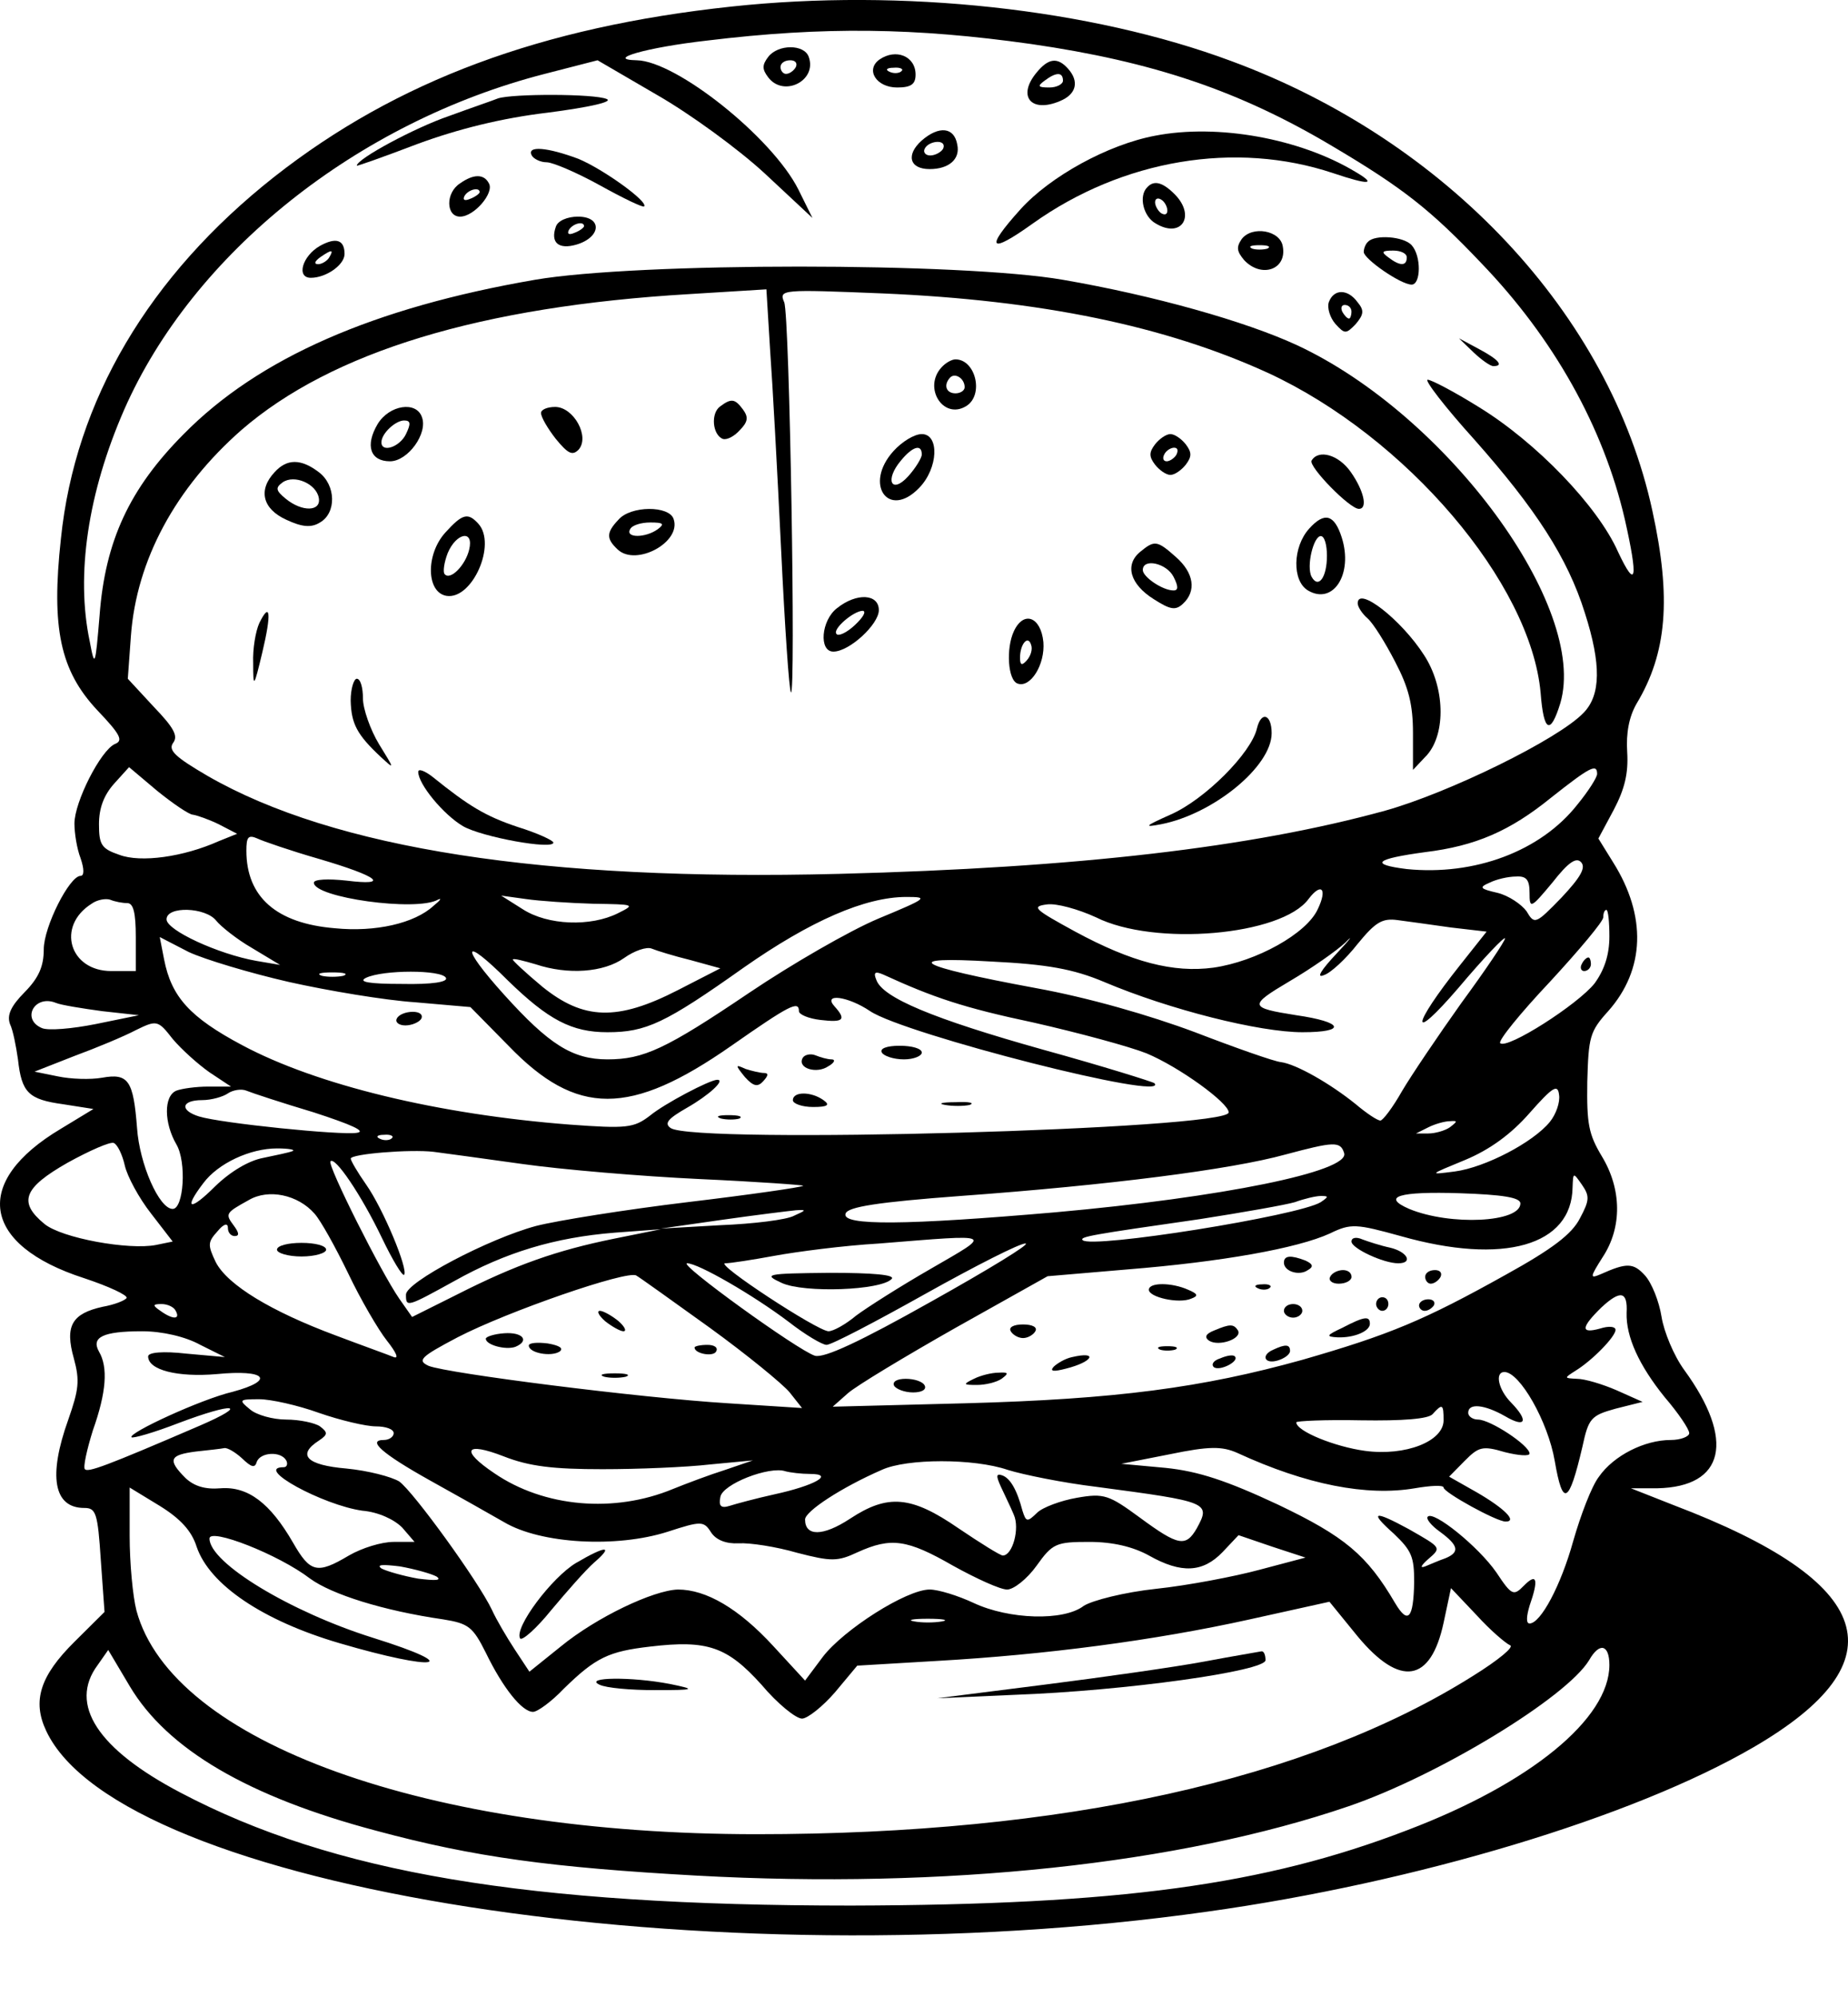 <svg width="25" height="27" viewBox="0 0 25 27" fill="none" xmlns="http://www.w3.org/2000/svg">
<path d="M9.894 0.089C7.319 0.365 5.368 1.091 3.715 2.387C2.012 3.728 1.015 5.419 0.824 7.284C0.691 8.497 0.816 9.067 1.314 9.6C1.63 9.931 1.671 10.014 1.555 10.059C1.364 10.142 1.007 10.841 1.007 11.135C1.007 11.263 1.04 11.475 1.09 11.603C1.14 11.75 1.14 11.842 1.09 11.842C0.94 11.842 0.592 12.531 0.592 12.835C0.592 13.064 0.525 13.22 0.334 13.414C0.143 13.607 0.093 13.726 0.135 13.845C0.176 13.928 0.218 14.149 0.243 14.323C0.293 14.774 0.384 14.865 0.857 14.93L1.264 14.994L0.824 15.261C-0.38 15.977 -0.256 16.832 1.14 17.282C1.472 17.392 1.729 17.512 1.713 17.549C1.688 17.585 1.547 17.64 1.389 17.668C0.974 17.76 0.874 17.925 0.999 18.366C1.082 18.67 1.065 18.789 0.924 19.193C0.65 19.956 0.724 20.388 1.14 20.388C1.298 20.388 1.322 20.452 1.364 21.096L1.414 21.794L1.007 22.198C0.542 22.658 0.434 22.998 0.625 23.402C1.63 25.543 9.629 26.793 16.332 25.846C19.164 25.451 22.096 24.569 23.724 23.622C25.726 22.456 25.377 21.39 22.644 20.351L22.063 20.122H22.42C23.334 20.103 23.475 19.469 22.785 18.523C22.644 18.33 22.511 18.008 22.478 17.806C22.445 17.595 22.345 17.346 22.254 17.245C22.096 17.071 22.005 17.071 21.656 17.227C21.506 17.291 21.506 17.273 21.681 16.997C21.947 16.593 21.938 16.078 21.672 15.637C21.49 15.334 21.465 15.196 21.473 14.626C21.49 14.02 21.506 13.947 21.756 13.671C22.254 13.11 22.279 12.384 21.822 11.658L21.623 11.337L21.83 10.951C21.98 10.666 22.03 10.455 22.013 10.17C21.996 9.912 22.038 9.692 22.138 9.517C22.553 8.828 22.611 8.084 22.354 6.908C21.78 4.252 19.571 1.9 16.655 0.825C14.753 0.117 12.204 -0.159 9.894 0.089ZM13.948 0.595C15.601 0.834 16.772 1.229 18.034 1.982C18.981 2.543 19.355 2.837 20.044 3.563C21.016 4.574 21.689 5.768 21.98 7.018C22.163 7.827 22.138 7.992 21.888 7.459C21.614 6.843 20.784 5.98 20.003 5.502C19.679 5.3 19.363 5.134 19.314 5.134C19.264 5.134 19.546 5.502 19.945 5.943C20.775 6.88 21.207 7.542 21.44 8.286C21.664 8.984 21.656 9.398 21.423 9.637C21.083 9.995 19.596 10.721 18.74 10.96C16.938 11.456 14.587 11.732 11.348 11.815C7.361 11.916 4.52 11.475 2.809 10.491C2.369 10.234 2.269 10.142 2.344 10.041C2.411 9.949 2.352 9.839 2.078 9.554L1.729 9.177L1.771 8.598C1.846 7.569 2.377 6.595 3.266 5.814C4.487 4.757 6.505 4.142 9.33 3.976L10.368 3.912L10.418 4.73C10.451 5.18 10.517 6.393 10.567 7.431C10.617 8.47 10.675 9.334 10.7 9.361C10.767 9.444 10.683 4.261 10.609 4.087C10.534 3.912 10.575 3.912 11.938 3.967C14.089 4.059 15.767 4.408 17.154 5.042C19.023 5.906 20.709 7.882 20.842 9.37C20.883 9.903 20.975 9.94 21.108 9.508C21.49 8.213 19.579 5.612 17.544 4.666C16.847 4.344 15.609 3.995 14.38 3.783C13.009 3.545 8.624 3.545 7.236 3.783C5.052 4.16 3.499 4.84 2.485 5.869C1.754 6.604 1.422 7.312 1.347 8.323C1.289 9.021 1.281 9.03 1.214 8.672C1.023 7.771 1.19 6.66 1.68 5.539C2.61 3.425 4.828 1.652 7.369 0.999L8.084 0.815L8.889 1.284C9.338 1.541 9.994 2.019 10.351 2.35L10.991 2.947L10.8 2.561C10.443 1.854 9.147 0.825 8.615 0.815C8.175 0.806 8.748 0.641 9.562 0.549C11.149 0.356 12.378 0.374 13.948 0.595ZM2.61 11.015C2.668 11.024 2.826 11.079 2.959 11.144L3.208 11.273L2.959 11.373C2.485 11.585 1.904 11.668 1.613 11.557C1.372 11.475 1.339 11.419 1.339 11.144C1.339 10.923 1.406 10.749 1.547 10.592L1.746 10.372L2.128 10.694C2.344 10.868 2.56 11.015 2.61 11.015ZM21.606 10.464C21.606 10.51 21.49 10.694 21.34 10.877C20.842 11.511 19.945 11.842 19.031 11.75C18.516 11.686 18.608 11.612 19.28 11.521C19.961 11.438 20.427 11.236 20.983 10.785C21.506 10.372 21.606 10.317 21.606 10.464ZM4.313 11.612C5.127 11.851 5.284 11.98 4.686 11.906C4.437 11.879 4.246 11.888 4.246 11.934C4.246 12.136 5.633 12.329 5.924 12.164C5.982 12.136 5.957 12.173 5.866 12.246C5.608 12.485 5.077 12.605 4.529 12.55C3.74 12.485 3.333 12.127 3.333 11.502C3.333 11.318 3.357 11.282 3.482 11.337C3.557 11.373 3.931 11.502 4.313 11.612ZM21.124 12.136C20.775 12.495 20.759 12.504 20.651 12.32C20.584 12.228 20.41 12.109 20.26 12.072C20.02 12.017 20.003 11.998 20.152 11.934C20.244 11.888 20.402 11.851 20.51 11.851C20.651 11.842 20.692 11.897 20.692 12.072C20.692 12.292 20.709 12.283 21 11.934C21.216 11.658 21.324 11.585 21.39 11.658C21.456 11.732 21.382 11.861 21.124 12.136ZM17.827 12.292C17.677 12.623 16.996 13 16.415 13.083C15.875 13.156 15.31 13.009 14.546 12.596C13.989 12.292 13.948 12.256 14.164 12.228C14.288 12.21 14.587 12.292 14.828 12.403C15.617 12.798 17.337 12.651 17.702 12.155C17.877 11.925 17.96 12.017 17.827 12.292ZM1.721 12.21C1.804 12.21 1.837 12.338 1.837 12.669V13.129H1.505C0.94 13.129 0.758 12.522 1.239 12.219C1.314 12.164 1.43 12.145 1.489 12.164C1.555 12.191 1.655 12.21 1.721 12.21ZM8.025 12.219C8.59 12.228 8.599 12.228 8.358 12.348C7.992 12.531 7.411 12.513 7.07 12.292L6.78 12.109L7.112 12.155C7.295 12.182 7.71 12.21 8.025 12.219ZM11.88 12.421C11.489 12.586 10.708 13.037 10.135 13.423C9.006 14.185 8.707 14.323 8.217 14.323C7.743 14.323 7.427 14.121 6.821 13.45C6.215 12.779 6.256 12.642 6.871 13.257C7.419 13.79 7.735 13.956 8.217 13.956C8.74 13.956 8.997 13.836 10.06 13.083C10.966 12.449 11.705 12.127 12.262 12.127C12.569 12.127 12.544 12.145 11.88 12.421ZM2.926 12.449C2.984 12.522 3.2 12.697 3.407 12.816L3.789 13.046L3.465 12.991C2.95 12.899 2.253 12.577 2.253 12.43C2.253 12.246 2.784 12.265 2.926 12.449ZM21.772 12.66C21.772 12.908 21.706 13.11 21.573 13.294C21.349 13.579 20.385 14.195 20.294 14.103C20.269 14.066 20.568 13.698 20.966 13.276C21.365 12.844 21.689 12.458 21.689 12.403C21.689 12.348 21.706 12.302 21.731 12.302C21.756 12.302 21.772 12.467 21.772 12.66ZM19.629 12.54L20.111 12.596L19.754 13.046C19.089 13.882 19.064 14.13 19.729 13.358C20.069 12.954 20.36 12.651 20.36 12.688C20.36 12.724 20.094 13.119 19.77 13.56C19.455 14.002 19.089 14.544 18.965 14.755C18.84 14.976 18.707 15.15 18.674 15.15C18.632 15.15 18.483 15.049 18.342 14.93C18.001 14.654 17.536 14.387 17.328 14.36C17.237 14.351 16.714 14.167 16.166 13.956C15.551 13.726 14.72 13.487 14.006 13.358C12.37 13.055 12.162 12.927 13.408 13C14.164 13.037 14.521 13.101 14.936 13.276C15.825 13.652 17.038 13.956 17.619 13.956C18.225 13.956 18.176 13.818 17.536 13.726C16.896 13.625 16.888 13.597 17.445 13.267C17.744 13.092 18.084 12.853 18.201 12.743C18.317 12.623 18.267 12.697 18.084 12.89C17.868 13.119 17.802 13.23 17.91 13.184C18.001 13.156 18.209 12.963 18.367 12.761C18.608 12.467 18.699 12.412 18.907 12.44C19.048 12.458 19.372 12.504 19.629 12.54ZM3.906 13.276C4.437 13.395 5.21 13.524 5.617 13.551L6.364 13.616L6.879 14.139C7.801 15.095 8.524 15.095 9.894 14.139C10.683 13.588 10.808 13.524 10.808 13.671C10.808 13.717 10.941 13.772 11.099 13.79C11.406 13.827 11.456 13.79 11.29 13.607C11.124 13.423 11.473 13.469 11.771 13.671C12.237 13.983 15.841 14.902 15.617 14.645C15.592 14.626 14.92 14.415 14.122 14.195C12.611 13.772 11.938 13.487 11.855 13.248C11.813 13.147 11.838 13.129 11.946 13.175C12.627 13.487 13.034 13.625 13.989 13.827C14.596 13.965 15.277 14.149 15.509 14.241C15.95 14.424 16.622 14.911 16.622 15.04C16.622 15.27 9.379 15.472 9.072 15.251C8.981 15.187 9.039 15.123 9.296 14.976C9.587 14.81 9.82 14.599 9.703 14.599C9.604 14.599 8.989 14.921 8.79 15.086C8.574 15.251 8.474 15.261 7.71 15.205C5.932 15.068 4.288 14.672 3.274 14.13C2.568 13.754 2.319 13.478 2.22 12.972L2.161 12.669L2.552 12.871C2.768 12.972 3.382 13.156 3.906 13.276ZM9.346 12.982L9.745 13.092L9.172 13.386C8.349 13.809 7.893 13.79 7.336 13.34C7.104 13.147 6.929 12.982 6.937 12.972C6.946 12.954 7.087 12.991 7.245 13.037C7.685 13.184 8.167 13.147 8.441 12.954C8.582 12.853 8.748 12.798 8.815 12.825C8.881 12.853 9.122 12.927 9.346 12.982ZM4.645 13.193C4.562 13.211 4.429 13.211 4.354 13.193C4.271 13.165 4.338 13.147 4.495 13.147C4.653 13.147 4.72 13.165 4.645 13.193ZM6.032 13.22C6.065 13.276 5.849 13.312 5.434 13.303C4.994 13.303 4.836 13.276 4.952 13.22C5.185 13.11 5.974 13.11 6.032 13.22ZM1.381 13.671L1.879 13.726L1.298 13.845C0.974 13.91 0.65 13.937 0.567 13.9C0.284 13.781 0.467 13.441 0.758 13.56C0.824 13.588 1.107 13.634 1.381 13.671ZM2.834 14.498L3.125 14.691H2.818C2.651 14.691 2.46 14.718 2.386 14.746C2.211 14.819 2.22 15.187 2.386 15.472C2.527 15.711 2.485 16.345 2.336 16.345C2.153 16.345 1.887 15.738 1.854 15.251C1.804 14.608 1.738 14.507 1.381 14.571C1.223 14.599 0.957 14.59 0.783 14.553L0.467 14.489L1.007 14.277C1.306 14.167 1.68 14.011 1.837 13.928C2.12 13.79 2.136 13.79 2.336 14.047C2.452 14.185 2.676 14.387 2.834 14.498ZM20.966 15.169C20.742 15.444 20.094 15.784 19.679 15.839C19.322 15.885 19.33 15.885 19.82 15.683C20.152 15.545 20.443 15.334 20.692 15.049C21.008 14.691 21.074 14.654 21.091 14.801C21.108 14.902 21.049 15.068 20.966 15.169ZM4.246 15.04C4.753 15.205 4.961 15.297 4.828 15.316C4.612 15.352 2.992 15.187 2.693 15.095C2.427 15.012 2.452 14.874 2.735 14.874C2.859 14.874 3.017 14.829 3.083 14.783C3.15 14.737 3.266 14.718 3.333 14.746C3.399 14.774 3.814 14.911 4.246 15.04ZM19.613 15.242C19.546 15.288 19.413 15.325 19.322 15.325H19.156L19.322 15.242C19.413 15.196 19.546 15.159 19.613 15.159C19.721 15.15 19.721 15.159 19.613 15.242ZM5.301 15.389C5.276 15.417 5.201 15.426 5.143 15.398C5.077 15.371 5.102 15.343 5.193 15.343C5.284 15.334 5.334 15.362 5.301 15.389ZM1.688 15.757C1.721 15.904 1.879 16.198 2.045 16.409L2.336 16.786L2.112 16.832C1.746 16.905 0.832 16.74 0.6 16.547C0.243 16.253 0.317 16.06 0.915 15.72C1.214 15.555 1.489 15.435 1.538 15.453C1.588 15.472 1.655 15.61 1.688 15.757ZM18.184 15.591C18.259 15.839 16.531 16.189 14.272 16.391C12.262 16.565 11.381 16.575 11.439 16.409C11.464 16.317 11.88 16.253 12.992 16.17C15.011 16.023 16.655 15.812 17.387 15.61C18.043 15.435 18.134 15.426 18.184 15.591ZM3.955 15.564C3.914 15.582 3.731 15.619 3.557 15.656C3.366 15.692 3.117 15.839 2.909 16.041C2.568 16.381 2.477 16.354 2.751 15.996C2.95 15.729 3.382 15.527 3.748 15.527C3.906 15.527 4.005 15.545 3.955 15.564ZM7.07 15.738C7.594 15.812 8.673 15.904 9.462 15.941C10.252 15.977 10.883 16.023 10.866 16.032C10.85 16.051 10.152 16.152 9.305 16.253C8.466 16.354 7.544 16.501 7.253 16.575C6.605 16.749 5.492 17.337 5.492 17.503C5.492 17.677 5.5 17.677 6.148 17.319C6.838 16.933 7.502 16.731 8.316 16.666L8.939 16.62L8.3 16.749C7.535 16.905 6.979 17.098 6.182 17.503L5.575 17.806L5.401 17.558C5.152 17.199 4.429 15.757 4.47 15.702C4.529 15.628 4.886 16.152 5.168 16.74C5.309 17.034 5.442 17.255 5.467 17.236C5.525 17.163 5.185 16.345 4.952 16.014C4.836 15.849 4.745 15.692 4.745 15.665C4.745 15.601 5.55 15.536 5.866 15.573C6.007 15.591 6.547 15.665 7.07 15.738ZM21.373 16.473C21.265 16.685 21 16.887 20.368 17.236C19.264 17.852 18.799 18.045 17.619 18.385C16.265 18.762 15.102 18.918 13.051 18.973L11.265 19.019L11.473 18.835C11.589 18.734 12.245 18.339 12.926 17.953L14.172 17.255L15.252 17.163C16.523 17.061 17.553 16.878 17.993 16.676C18.275 16.538 18.35 16.547 18.948 16.712C20.343 17.108 21.265 16.841 21.274 16.051C21.282 15.849 21.282 15.849 21.398 16.014C21.506 16.17 21.506 16.225 21.373 16.473ZM4.255 16.409C4.338 16.501 4.537 16.859 4.711 17.218C4.877 17.567 5.118 17.98 5.235 18.127C5.359 18.284 5.401 18.376 5.326 18.348C5.26 18.32 4.902 18.192 4.537 18.054C3.673 17.732 3.075 17.374 2.917 17.061C2.809 16.832 2.809 16.795 2.942 16.648C3.025 16.547 3.083 16.529 3.083 16.602C3.083 16.666 3.125 16.712 3.175 16.712C3.241 16.712 3.233 16.666 3.166 16.575C3.042 16.409 3.05 16.4 3.366 16.225C3.632 16.069 4.03 16.152 4.255 16.409ZM20.568 16.271C20.568 16.529 19.621 16.575 19.064 16.345C18.682 16.179 18.923 16.106 19.754 16.133C20.319 16.152 20.568 16.189 20.568 16.271ZM17.868 16.253C17.578 16.437 14.762 16.887 14.646 16.767C14.604 16.721 14.762 16.694 16.232 16.483C16.822 16.391 17.395 16.29 17.519 16.253C17.644 16.207 17.802 16.17 17.868 16.17C17.976 16.17 17.976 16.179 17.868 16.253ZM10.742 16.437C10.642 16.492 10.193 16.547 9.745 16.565L8.939 16.611L9.77 16.492C10.227 16.427 10.675 16.372 10.767 16.363C10.916 16.354 10.908 16.363 10.742 16.437ZM12.594 17.153C12.178 17.392 11.73 17.677 11.581 17.788C11.439 17.907 11.273 17.999 11.207 17.999C11.049 17.99 9.662 17.08 9.811 17.08C9.878 17.08 10.177 17.034 10.476 16.979C10.775 16.924 11.406 16.841 11.888 16.813C13.483 16.685 13.433 16.666 12.594 17.153ZM12.602 17.595C11.639 18.137 11.149 18.366 11.024 18.33C10.791 18.256 9.163 17.08 9.296 17.08C9.446 17.08 10.193 17.512 10.667 17.87C10.891 18.045 11.124 18.183 11.182 18.183C11.248 18.183 11.846 17.87 12.519 17.493C13.192 17.117 13.806 16.804 13.873 16.813C13.948 16.813 13.375 17.163 12.602 17.595ZM9.604 17.953C10.11 18.32 10.592 18.715 10.683 18.826L10.85 19.037L9.853 18.973C8.648 18.899 6.057 18.569 5.799 18.467C5.642 18.394 5.683 18.348 6.19 18.081C6.863 17.732 8.482 17.172 8.607 17.245C8.657 17.273 9.105 17.595 9.604 17.953ZM22.005 17.751C21.996 18.072 22.171 18.458 22.52 18.89C22.702 19.102 22.852 19.322 22.852 19.377C22.852 19.423 22.736 19.469 22.603 19.469C22.246 19.469 21.83 19.68 21.631 19.965C21.531 20.094 21.382 20.489 21.282 20.838C21.116 21.436 20.842 21.95 20.692 21.95C20.642 21.95 20.651 21.849 20.692 21.711C20.817 21.353 20.792 21.261 20.618 21.436C20.476 21.582 20.451 21.573 20.244 21.261C20.003 20.912 19.388 20.416 19.314 20.507C19.289 20.535 19.363 20.627 19.48 20.71C19.729 20.893 19.754 20.985 19.554 21.068C19.471 21.096 19.347 21.151 19.28 21.178C19.206 21.206 19.222 21.169 19.314 21.086C19.505 20.921 19.505 20.93 19.056 20.673C18.583 20.416 18.516 20.434 18.857 20.737C19.098 20.967 19.131 21.049 19.131 21.39C19.122 21.886 19.048 21.968 18.873 21.674C18.491 21.022 18.192 20.774 17.287 20.342C16.597 20.02 16.215 19.892 15.767 19.846L15.169 19.791L15.825 19.662C16.357 19.552 16.531 19.552 16.739 19.644C17.677 20.076 18.491 20.232 19.139 20.122C19.355 20.085 19.529 20.076 19.529 20.112C19.529 20.177 20.244 20.572 20.368 20.572C20.535 20.572 20.343 20.388 19.978 20.177L19.604 19.965L19.812 19.754C20.003 19.561 20.053 19.543 20.36 19.634C20.543 19.68 20.692 19.69 20.692 19.653C20.692 19.543 20.161 19.193 19.995 19.193C19.92 19.193 19.862 19.147 19.862 19.102C19.862 18.964 20.086 18.991 20.36 19.147C20.642 19.313 20.684 19.212 20.443 18.964C20.269 18.789 20.219 18.55 20.352 18.55C20.559 18.55 20.942 19.221 21.033 19.754C21.141 20.379 21.224 20.342 21.407 19.561C21.49 19.175 21.523 19.138 21.855 19.046L22.221 18.954L21.872 18.798C21.681 18.715 21.44 18.642 21.332 18.642C21.157 18.633 21.157 18.633 21.315 18.532C21.54 18.394 21.855 18.072 21.855 17.98C21.855 17.934 21.764 17.925 21.648 17.962C21.382 18.036 21.382 17.953 21.664 17.677C21.922 17.438 22.021 17.457 22.005 17.751ZM2.377 17.723C2.444 17.843 2.336 17.843 2.17 17.723C2.062 17.65 2.062 17.631 2.186 17.631C2.261 17.631 2.352 17.668 2.377 17.723ZM2.71 18.183L3.042 18.348L2.527 18.302C2.203 18.265 2.004 18.284 2.004 18.339C2.004 18.523 2.402 18.624 2.934 18.578C3.598 18.513 3.731 18.66 3.15 18.817C2.718 18.918 1.729 19.377 1.779 19.432C1.796 19.451 2.087 19.368 2.419 19.239C3.175 18.954 3.382 18.982 2.701 19.276C1.422 19.827 1.19 19.91 1.148 19.864C1.123 19.837 1.173 19.607 1.256 19.34C1.439 18.826 1.464 18.486 1.339 18.274C1.231 18.081 1.389 17.999 1.921 17.999C2.195 17.999 2.51 18.072 2.71 18.183ZM4.313 19.102C4.603 19.203 4.952 19.285 5.085 19.285C5.218 19.285 5.326 19.322 5.326 19.377C5.326 19.423 5.268 19.469 5.193 19.469C4.961 19.469 5.168 19.653 5.808 20.011C6.157 20.204 6.613 20.462 6.821 20.581C7.319 20.875 8.341 20.93 9.031 20.71C9.487 20.562 9.521 20.562 9.62 20.719C9.687 20.82 9.82 20.875 9.994 20.866C10.144 20.857 10.501 20.912 10.783 20.994C11.248 21.114 11.331 21.114 11.605 20.985C12.054 20.783 12.27 20.811 12.893 21.169C13.209 21.344 13.532 21.491 13.624 21.491C13.715 21.491 13.898 21.344 14.023 21.169C14.239 20.866 14.288 20.847 14.737 20.847C15.053 20.847 15.327 20.912 15.543 21.031C15.983 21.279 16.273 21.261 16.539 20.985L16.755 20.756L17.212 20.912L17.661 21.059L17.038 21.224C16.697 21.316 16.066 21.436 15.642 21.481C15.21 21.527 14.778 21.638 14.662 21.711C14.388 21.922 13.649 21.895 13.175 21.674C12.959 21.573 12.694 21.491 12.577 21.491C12.262 21.491 11.414 22.033 11.132 22.4L10.891 22.722L10.459 22.253C9.994 21.748 9.554 21.491 9.172 21.491C8.839 21.5 8.067 21.867 7.585 22.262L7.162 22.602L6.962 22.299C6.854 22.134 6.713 21.895 6.655 21.766C6.472 21.38 5.592 20.167 5.401 20.03C5.293 19.965 4.977 19.883 4.686 19.855C4.147 19.809 4.014 19.671 4.313 19.478C4.437 19.395 4.437 19.368 4.329 19.285C4.263 19.239 4.055 19.193 3.872 19.193C3.69 19.193 3.465 19.129 3.382 19.055C3.225 18.927 3.233 18.918 3.507 18.918C3.665 18.918 4.03 19 4.313 19.102ZM19.529 19.203C19.529 19.487 19.015 19.69 18.466 19.616C18.059 19.561 17.536 19.35 17.536 19.23C17.536 19.212 17.926 19.193 18.408 19.203C18.981 19.212 19.322 19.184 19.38 19.12C19.513 18.973 19.529 18.982 19.529 19.203ZM8.15 19.864C8.632 19.864 9.288 19.837 9.604 19.8L10.185 19.745L9.811 19.873C9.604 19.938 9.288 20.057 9.105 20.131C8.308 20.462 7.361 20.379 6.688 19.919C6.223 19.607 6.29 19.487 6.813 19.69C7.162 19.827 7.486 19.864 8.15 19.864ZM3.274 19.717C3.399 19.837 3.449 19.855 3.474 19.763C3.524 19.634 3.798 19.616 3.872 19.745C3.897 19.791 3.881 19.837 3.839 19.837C3.424 19.837 4.371 20.351 4.902 20.425C5.118 20.443 5.334 20.544 5.442 20.654L5.608 20.847H5.326C5.16 20.847 4.894 20.93 4.72 21.031C4.288 21.288 4.196 21.261 3.964 20.857C3.656 20.324 3.357 20.094 2.984 20.122C2.776 20.14 2.627 20.094 2.51 19.984C2.261 19.735 2.294 19.671 2.651 19.625C2.818 19.607 2.992 19.588 3.034 19.579C3.075 19.57 3.183 19.634 3.274 19.717ZM13.632 19.873C13.84 19.938 14.38 20.048 14.836 20.103C16.357 20.305 16.381 20.314 16.19 20.664C16.041 20.921 15.941 20.902 15.418 20.517C15.003 20.213 14.936 20.186 14.571 20.25C14.355 20.287 14.106 20.379 14.031 20.452C13.898 20.581 13.881 20.581 13.832 20.425C13.757 20.14 13.665 19.984 13.557 19.947C13.474 19.919 13.474 19.956 13.541 20.103C13.591 20.213 13.674 20.379 13.715 20.48C13.798 20.664 13.699 21.031 13.566 21.031C13.532 21.031 13.267 20.866 12.968 20.664C12.328 20.223 12.012 20.195 11.497 20.535C11.132 20.774 10.891 20.774 10.891 20.544C10.891 20.434 11.381 20.112 11.929 19.873C12.27 19.717 13.175 19.717 13.632 19.873ZM10.957 19.928C11.298 19.928 11.024 20.085 10.476 20.204C10.227 20.259 9.953 20.333 9.869 20.36C9.753 20.397 9.72 20.36 9.745 20.241C9.77 20.066 10.409 19.818 10.625 19.892C10.692 19.91 10.841 19.928 10.957 19.928ZM2.66 20.912C2.834 21.426 3.557 21.913 4.595 22.217C5.907 22.602 6.306 22.538 5.044 22.143C3.931 21.794 2.834 21.132 2.834 20.801C2.834 20.654 3.764 21.013 4.196 21.344C4.487 21.555 5.176 21.776 5.999 21.895C6.339 21.95 6.397 21.996 6.572 22.345C6.804 22.823 7.062 23.145 7.211 23.145C7.27 23.145 7.461 23.007 7.627 22.832C8.059 22.41 8.233 22.327 8.798 22.262C9.57 22.171 9.836 22.262 10.301 22.777C10.517 23.034 10.767 23.236 10.85 23.236C10.924 23.236 11.132 23.071 11.298 22.878L11.597 22.52L12.677 22.456C14.139 22.373 15.617 22.18 16.905 21.895L17.985 21.656L18.367 22.125C18.94 22.814 19.355 22.75 19.529 21.941L19.629 21.472L19.978 21.84C20.161 22.042 20.368 22.217 20.427 22.244C20.493 22.262 20.269 22.446 19.928 22.658C17.694 24.064 14.38 24.799 10.235 24.799C5.783 24.799 2.328 23.558 1.846 21.776C1.796 21.582 1.754 21.132 1.754 20.765V20.112L2.161 20.36C2.444 20.535 2.593 20.7 2.66 20.912ZM5.907 21.316C5.982 21.371 5.883 21.371 5.658 21.344C5.451 21.307 5.226 21.242 5.16 21.206C5.085 21.151 5.185 21.151 5.409 21.178C5.617 21.215 5.841 21.279 5.907 21.316ZM12.743 21.922C12.635 21.941 12.469 21.941 12.37 21.922C12.262 21.904 12.345 21.886 12.552 21.886C12.76 21.886 12.843 21.904 12.743 21.922ZM21.772 22.511C21.772 23.236 20.709 24.11 19.039 24.744C17.104 25.488 15.136 25.754 11.514 25.764C7.128 25.764 4.504 25.322 2.444 24.238C1.322 23.65 0.924 23.044 1.322 22.511L1.464 22.308L1.754 22.796C2.261 23.65 3.357 24.293 5.093 24.753C6.422 25.111 7.461 25.249 9.429 25.359C12.785 25.543 15.958 25.203 18.242 24.422C19.455 24.008 21.191 22.952 21.498 22.446C21.639 22.198 21.772 22.235 21.772 22.511Z" fill="black"/>
<path d="M10.392 0.77C10.309 0.88 10.309 0.935 10.392 1.045C10.6 1.321 11.057 1.091 10.941 0.77C10.882 0.595 10.525 0.595 10.392 0.77ZM10.766 0.907C10.741 0.953 10.683 0.999 10.633 0.999C10.592 0.999 10.559 0.953 10.559 0.907C10.559 0.852 10.617 0.815 10.691 0.815C10.758 0.815 10.791 0.852 10.766 0.907Z" fill="black"/>
<path d="M11.896 0.806C11.705 0.944 11.855 1.183 12.137 1.183C12.328 1.183 12.386 1.137 12.386 1.008C12.386 0.76 12.12 0.65 11.896 0.806ZM12.195 0.962C12.17 0.99 12.096 0.999 12.037 0.972C11.971 0.944 11.996 0.916 12.087 0.916C12.179 0.907 12.229 0.935 12.195 0.962Z" fill="black"/>
<path d="M14.023 0.981C13.757 1.302 13.948 1.532 14.338 1.367C14.563 1.275 14.604 1.1 14.446 0.926C14.305 0.769 14.181 0.788 14.023 0.981ZM14.38 1.091C14.38 1.137 14.297 1.183 14.197 1.183C14.039 1.183 14.031 1.165 14.131 1.091C14.289 0.972 14.38 0.972 14.38 1.091Z" fill="black"/>
<path d="M6.738 1.33C6.671 1.358 6.372 1.459 6.073 1.569C5.616 1.725 4.827 2.148 4.827 2.24C4.827 2.249 5.193 2.12 5.649 1.946C6.198 1.744 6.787 1.597 7.41 1.523C7.975 1.45 8.299 1.376 8.208 1.339C8.042 1.266 6.937 1.266 6.738 1.33Z" fill="black"/>
<path d="M12.469 1.9C12.253 2.093 12.302 2.286 12.576 2.286C12.842 2.286 12.992 2.148 12.95 1.955C12.909 1.716 12.701 1.698 12.469 1.9ZM12.759 2.01C12.734 2.056 12.651 2.102 12.585 2.102C12.518 2.102 12.485 2.056 12.51 2.01C12.535 1.955 12.618 1.918 12.684 1.918C12.751 1.918 12.784 1.955 12.759 2.01Z" fill="black"/>
<path d="M15.626 1.835C14.986 1.955 14.206 2.387 13.807 2.828C13.317 3.37 13.383 3.444 13.973 3.021C15.186 2.157 16.714 1.9 18.035 2.341C18.525 2.506 18.633 2.497 18.334 2.322C17.586 1.872 16.473 1.67 15.626 1.835Z" fill="black"/>
<path d="M7.194 2.102C7.219 2.148 7.311 2.194 7.394 2.194C7.477 2.194 7.801 2.332 8.116 2.506C8.432 2.681 8.698 2.809 8.714 2.791C8.773 2.727 8.158 2.286 7.826 2.148C7.41 1.992 7.12 1.964 7.194 2.102Z" fill="black"/>
<path d="M6.224 2.479C6.024 2.607 6.033 2.929 6.224 2.929C6.415 2.929 6.689 2.607 6.614 2.479C6.548 2.35 6.406 2.35 6.224 2.479ZM6.489 2.598C6.489 2.616 6.431 2.662 6.356 2.69C6.29 2.717 6.257 2.708 6.282 2.653C6.332 2.561 6.489 2.525 6.489 2.598Z" fill="black"/>
<path d="M15.518 2.534C15.401 2.653 15.468 2.929 15.634 3.021C15.983 3.232 16.182 2.92 15.891 2.626C15.725 2.46 15.609 2.433 15.518 2.534ZM15.792 2.846C15.792 2.901 15.758 2.911 15.709 2.883C15.667 2.855 15.626 2.782 15.626 2.736C15.626 2.681 15.667 2.672 15.709 2.699C15.758 2.727 15.792 2.8 15.792 2.846Z" fill="black"/>
<path d="M7.519 3.067C7.445 3.278 7.553 3.379 7.802 3.306C8.134 3.205 8.151 2.929 7.818 2.929C7.677 2.929 7.544 2.984 7.519 3.067ZM7.901 3.058C7.901 3.076 7.843 3.122 7.769 3.149C7.702 3.177 7.669 3.168 7.694 3.113C7.744 3.021 7.901 2.984 7.901 3.058Z" fill="black"/>
<path d="M16.798 3.232C16.723 3.342 16.731 3.397 16.831 3.517C17.064 3.765 17.412 3.646 17.354 3.333C17.321 3.113 16.939 3.048 16.798 3.232ZM17.147 3.361C17.088 3.379 16.989 3.379 16.939 3.361C16.881 3.333 16.922 3.315 17.039 3.315C17.155 3.315 17.197 3.333 17.147 3.361Z" fill="black"/>
<path d="M4.329 3.324C4.088 3.462 4.005 3.756 4.205 3.756C4.412 3.756 4.661 3.581 4.661 3.434C4.661 3.241 4.545 3.205 4.329 3.324ZM4.454 3.48C4.429 3.526 4.354 3.572 4.304 3.572C4.246 3.572 4.254 3.535 4.329 3.48C4.487 3.37 4.52 3.37 4.454 3.48Z" fill="black"/>
<path d="M18.507 3.269C18.474 3.296 18.449 3.361 18.449 3.407C18.449 3.499 18.948 3.848 19.097 3.848C19.222 3.848 19.23 3.462 19.097 3.315C18.989 3.195 18.599 3.168 18.507 3.269ZM19.031 3.48C19.031 3.6 18.939 3.6 18.782 3.48C18.682 3.407 18.69 3.388 18.848 3.388C18.948 3.388 19.031 3.425 19.031 3.48Z" fill="black"/>
<path d="M17.976 4.087C17.951 4.16 17.993 4.298 18.067 4.381C18.192 4.518 18.209 4.518 18.341 4.381C18.449 4.252 18.458 4.197 18.366 4.087C18.233 3.903 18.042 3.903 17.976 4.087ZM18.283 4.215C18.283 4.261 18.267 4.307 18.25 4.307C18.225 4.307 18.184 4.261 18.159 4.215C18.134 4.16 18.15 4.123 18.192 4.123C18.242 4.123 18.283 4.16 18.283 4.215Z" fill="black"/>
<path d="M19.937 4.767C20.045 4.868 20.161 4.95 20.202 4.95C20.352 4.95 20.269 4.859 20.011 4.721L19.737 4.574L19.937 4.767Z" fill="black"/>
<path d="M12.735 4.969C12.486 5.244 12.76 5.676 13.067 5.493C13.316 5.346 13.2 4.859 12.926 4.859C12.876 4.859 12.793 4.904 12.735 4.969ZM13.05 5.235C13.05 5.281 12.992 5.318 12.926 5.318C12.801 5.318 12.76 5.208 12.851 5.107C12.918 5.033 13.05 5.116 13.05 5.235Z" fill="black"/>
<path d="M9.745 5.493C9.612 5.584 9.637 5.878 9.778 5.934C9.836 5.952 9.936 5.897 10.01 5.814C10.118 5.704 10.127 5.64 10.052 5.538C9.944 5.391 9.894 5.382 9.745 5.493Z" fill="black"/>
<path d="M5.11 5.731C4.935 6.025 5.01 6.237 5.276 6.237C5.517 6.237 5.791 5.86 5.708 5.64C5.633 5.419 5.268 5.474 5.11 5.731ZM5.492 5.869C5.409 6.044 5.16 6.127 5.16 5.98C5.16 5.86 5.351 5.685 5.467 5.685C5.558 5.685 5.558 5.731 5.492 5.869Z" fill="black"/>
<path d="M7.319 5.584C7.319 5.64 7.411 5.796 7.519 5.934C7.685 6.136 7.743 6.163 7.826 6.081C7.984 5.906 7.76 5.502 7.51 5.502C7.402 5.502 7.319 5.539 7.319 5.584Z" fill="black"/>
<path d="M12.087 6.099C11.68 6.549 12.021 7.027 12.436 6.595C12.694 6.329 12.71 5.869 12.47 5.869C12.37 5.869 12.204 5.97 12.087 6.099ZM12.47 6.145C12.47 6.191 12.386 6.329 12.287 6.439C12.062 6.687 11.963 6.494 12.187 6.228C12.345 6.035 12.47 5.998 12.47 6.145Z" fill="black"/>
<path d="M15.626 6.007C15.543 6.117 15.543 6.173 15.626 6.283C15.684 6.356 15.775 6.421 15.833 6.421C15.892 6.421 15.983 6.356 16.041 6.283C16.124 6.173 16.124 6.117 16.041 6.007C15.983 5.934 15.892 5.869 15.833 5.869C15.775 5.869 15.684 5.934 15.626 6.007ZM15.916 6.145C15.892 6.191 15.825 6.237 15.784 6.237C15.734 6.237 15.725 6.191 15.75 6.145C15.775 6.09 15.842 6.053 15.883 6.053C15.933 6.053 15.941 6.09 15.916 6.145Z" fill="black"/>
<path d="M17.743 6.228C17.702 6.31 18.258 6.88 18.383 6.88C18.508 6.88 18.449 6.632 18.275 6.384C18.109 6.145 17.835 6.071 17.743 6.228Z" fill="black"/>
<path d="M3.715 6.384C3.49 6.623 3.549 6.88 3.873 7.027C4.088 7.128 4.213 7.137 4.329 7.064C4.554 6.935 4.545 6.558 4.313 6.384C4.072 6.2 3.881 6.2 3.715 6.384ZM4.313 6.733C4.346 6.917 4.088 6.926 3.864 6.742C3.731 6.632 3.723 6.595 3.823 6.522C3.981 6.411 4.28 6.54 4.313 6.733Z" fill="black"/>
<path d="M8.366 7.027C8.2 7.202 8.2 7.284 8.358 7.431C8.607 7.661 9.221 7.33 9.113 7.018C9.055 6.834 8.532 6.834 8.366 7.027ZM8.897 7.156C8.731 7.275 8.457 7.275 8.524 7.156C8.549 7.101 8.673 7.064 8.798 7.064C8.972 7.064 8.997 7.082 8.897 7.156Z" fill="black"/>
<path d="M6.023 7.202C5.758 7.496 5.766 8.01 6.04 8.056C6.389 8.111 6.721 7.358 6.472 7.082C6.331 6.926 6.256 6.944 6.023 7.202ZM6.347 7.431C6.297 7.643 6.09 7.854 6.015 7.762C5.99 7.735 6.007 7.606 6.057 7.477C6.173 7.202 6.414 7.156 6.347 7.431Z" fill="black"/>
<path d="M17.711 7.147C17.486 7.395 17.478 7.854 17.694 7.983C18.035 8.185 18.309 7.762 18.151 7.266C18.051 6.954 17.918 6.917 17.711 7.147ZM17.951 7.514C17.951 7.808 17.835 7.964 17.744 7.799C17.669 7.661 17.769 7.248 17.868 7.248C17.918 7.248 17.951 7.367 17.951 7.514Z" fill="black"/>
<path d="M15.427 7.459C15.211 7.634 15.286 7.9 15.61 8.102C15.826 8.24 15.901 8.258 16 8.166C16.191 7.992 16.15 7.744 15.909 7.532C15.652 7.303 15.618 7.303 15.427 7.459ZM15.876 7.799C15.942 7.928 15.942 7.983 15.876 7.983C15.726 7.983 15.46 7.799 15.46 7.707C15.46 7.542 15.784 7.615 15.876 7.799Z" fill="black"/>
<path d="M11.324 8.222C11.108 8.387 11.075 8.81 11.274 8.81C11.49 8.81 11.889 8.442 11.889 8.249C11.889 8.029 11.59 8.01 11.324 8.222ZM11.565 8.451C11.457 8.553 11.34 8.608 11.316 8.571C11.257 8.507 11.548 8.258 11.673 8.258C11.723 8.268 11.673 8.35 11.565 8.451Z" fill="black"/>
<path d="M18.367 8.157C18.367 8.203 18.425 8.295 18.5 8.36C18.575 8.424 18.741 8.69 18.874 8.948C19.057 9.297 19.115 9.527 19.115 9.912V10.409L19.306 10.207C19.563 9.912 19.547 9.288 19.264 8.856C18.957 8.378 18.367 7.918 18.367 8.157Z" fill="black"/>
<path d="M3.508 8.424C3.458 8.534 3.417 8.773 3.425 8.966C3.425 9.306 3.433 9.306 3.549 8.819C3.674 8.295 3.657 8.121 3.508 8.424Z" fill="black"/>
<path d="M13.716 8.534C13.608 8.764 13.633 9.196 13.766 9.242C13.94 9.306 14.14 8.984 14.115 8.681C14.082 8.341 13.849 8.249 13.716 8.534ZM13.89 8.929C13.824 9.003 13.799 8.994 13.799 8.893C13.799 8.709 13.907 8.58 13.949 8.718C13.973 8.782 13.94 8.874 13.89 8.929Z" fill="black"/>
<path d="M4.744 9.471C4.752 9.784 4.827 9.931 5.151 10.234C5.342 10.409 5.342 10.409 5.126 10.059C5.01 9.867 4.91 9.582 4.91 9.444C4.91 9.297 4.877 9.177 4.827 9.177C4.786 9.177 4.744 9.315 4.744 9.471Z" fill="black"/>
<path d="M17.004 9.848C16.929 10.179 16.298 10.813 15.832 11.015C15.484 11.171 15.467 11.19 15.708 11.144C16.414 11.006 17.203 10.363 17.203 9.913C17.203 9.655 17.062 9.609 17.004 9.848Z" fill="black"/>
<path d="M5.658 10.436C5.658 10.602 5.999 11.015 6.265 11.171C6.522 11.318 7.486 11.493 7.486 11.392C7.486 11.364 7.27 11.263 7.004 11.181C6.564 11.034 6.339 10.896 5.849 10.501C5.741 10.418 5.658 10.39 5.658 10.436Z" fill="black"/>
<path d="M21.397 13.037C21.372 13.083 21.389 13.129 21.431 13.129C21.48 13.129 21.522 13.083 21.522 13.037C21.522 12.982 21.505 12.945 21.489 12.945C21.464 12.945 21.422 12.982 21.397 13.037Z" fill="black"/>
<path d="M5.368 13.772C5.343 13.818 5.393 13.864 5.484 13.864C5.575 13.864 5.675 13.818 5.7 13.772C5.725 13.717 5.675 13.68 5.584 13.68C5.492 13.68 5.393 13.717 5.368 13.772Z" fill="black"/>
<path d="M11.93 14.231C11.955 14.277 12.088 14.323 12.229 14.323C12.362 14.323 12.47 14.277 12.47 14.231C12.47 14.176 12.337 14.139 12.171 14.139C11.997 14.139 11.897 14.176 11.93 14.231Z" fill="black"/>
<path d="M10.858 14.305C10.783 14.443 11.049 14.525 11.207 14.415C11.29 14.369 11.306 14.323 11.248 14.323C11.198 14.323 11.099 14.296 11.032 14.268C10.966 14.241 10.883 14.259 10.858 14.305Z" fill="black"/>
<path d="M10.077 14.562C10.194 14.691 10.252 14.7 10.326 14.617C10.393 14.544 10.401 14.507 10.335 14.507C10.285 14.507 10.168 14.479 10.085 14.452C9.944 14.387 9.944 14.397 10.077 14.562Z" fill="black"/>
<path d="M10.726 14.875C10.726 14.921 10.85 14.967 11 14.967C11.199 14.967 11.232 14.939 11.141 14.875C10.975 14.755 10.726 14.755 10.726 14.875Z" fill="black"/>
<path d="M12.785 14.939C12.885 14.957 13.035 14.957 13.118 14.939C13.192 14.911 13.109 14.893 12.927 14.902C12.744 14.902 12.677 14.921 12.785 14.939Z" fill="black"/>
<path d="M9.754 15.123C9.828 15.141 9.945 15.141 10.003 15.123C10.053 15.095 9.994 15.077 9.853 15.077C9.72 15.077 9.67 15.095 9.754 15.123Z" fill="black"/>
<path d="M18.283 16.786C18.283 16.878 18.715 17.08 18.915 17.08C19.122 17.08 19.039 16.924 18.806 16.869C18.674 16.841 18.508 16.786 18.433 16.758C18.35 16.721 18.283 16.731 18.283 16.786Z" fill="black"/>
<path d="M17.369 17.071C17.369 17.19 17.577 17.255 17.693 17.172C17.776 17.126 17.759 17.089 17.66 17.043C17.469 16.97 17.369 16.97 17.369 17.071Z" fill="black"/>
<path d="M17.994 17.264C17.969 17.31 18.019 17.356 18.11 17.356C18.21 17.356 18.284 17.31 18.284 17.264C18.284 17.209 18.235 17.172 18.168 17.172C18.102 17.172 18.019 17.209 17.994 17.264Z" fill="black"/>
<path d="M19.28 17.264C19.28 17.31 19.314 17.356 19.355 17.356C19.405 17.356 19.463 17.31 19.488 17.264C19.513 17.209 19.48 17.172 19.413 17.172C19.338 17.172 19.28 17.209 19.28 17.264Z" fill="black"/>
<path d="M15.542 17.438C15.542 17.539 15.949 17.631 16.115 17.558C16.215 17.521 16.206 17.494 16.074 17.438C15.849 17.337 15.542 17.337 15.542 17.438Z" fill="black"/>
<path d="M17.021 17.42C17.079 17.447 17.154 17.438 17.179 17.411C17.212 17.383 17.162 17.356 17.071 17.365C16.979 17.365 16.954 17.392 17.021 17.42Z" fill="black"/>
<path d="M18.616 17.631C18.616 17.677 18.658 17.723 18.699 17.723C18.749 17.723 18.782 17.677 18.782 17.631C18.782 17.576 18.749 17.539 18.699 17.539C18.658 17.539 18.616 17.576 18.616 17.631Z" fill="black"/>
<path d="M19.197 17.65C19.197 17.686 19.23 17.723 19.272 17.723C19.322 17.723 19.372 17.686 19.397 17.65C19.422 17.604 19.388 17.567 19.322 17.567C19.255 17.567 19.197 17.604 19.197 17.65Z" fill="black"/>
<path d="M17.369 17.723C17.369 17.769 17.427 17.815 17.494 17.815C17.56 17.815 17.618 17.769 17.618 17.723C17.618 17.668 17.56 17.631 17.494 17.631C17.427 17.631 17.369 17.668 17.369 17.723Z" fill="black"/>
<path d="M18.158 17.953C17.942 18.054 17.934 18.072 18.092 18.081C18.316 18.091 18.532 17.999 18.532 17.898C18.532 17.788 18.457 17.797 18.158 17.953Z" fill="black"/>
<path d="M13.674 17.999C13.699 18.045 13.774 18.091 13.84 18.091C13.906 18.091 13.981 18.045 14.006 17.999C14.039 17.944 13.965 17.907 13.84 17.907C13.715 17.907 13.641 17.944 13.674 17.999Z" fill="black"/>
<path d="M16.424 17.989C16.307 18.035 16.291 18.081 16.357 18.127C16.49 18.21 16.806 18.1 16.748 17.989C16.689 17.898 16.64 17.898 16.424 17.989Z" fill="black"/>
<path d="M15.692 18.247C15.742 18.265 15.842 18.265 15.9 18.247C15.95 18.219 15.908 18.201 15.792 18.201C15.675 18.201 15.634 18.219 15.692 18.247Z" fill="black"/>
<path d="M17.228 18.247C17.054 18.32 17.103 18.449 17.286 18.394C17.378 18.366 17.452 18.311 17.452 18.265C17.452 18.173 17.386 18.173 17.228 18.247Z" fill="black"/>
<path d="M14.505 18.348C14.413 18.366 14.305 18.431 14.256 18.477C14.197 18.541 14.247 18.55 14.422 18.504C14.787 18.412 14.862 18.265 14.505 18.348Z" fill="black"/>
<path d="M16.506 18.366C16.415 18.394 16.381 18.449 16.423 18.486C16.506 18.541 16.772 18.403 16.705 18.339C16.68 18.311 16.589 18.33 16.506 18.366Z" fill="black"/>
<path d="M13.175 18.642C13.025 18.715 13.025 18.725 13.216 18.725C13.333 18.725 13.482 18.688 13.549 18.642C13.648 18.569 13.648 18.55 13.507 18.559C13.416 18.559 13.266 18.596 13.175 18.642Z" fill="black"/>
<path d="M12.095 18.734C12.12 18.78 12.236 18.826 12.352 18.826C12.469 18.826 12.535 18.789 12.51 18.734C12.485 18.679 12.369 18.642 12.253 18.642C12.137 18.642 12.07 18.679 12.095 18.734Z" fill="black"/>
<path d="M3.747 16.896C3.747 16.942 3.897 16.988 4.079 16.988C4.262 16.988 4.412 16.942 4.412 16.896C4.412 16.841 4.262 16.804 4.079 16.804C3.897 16.804 3.747 16.841 3.747 16.896Z" fill="black"/>
<path d="M10.576 17.346C10.875 17.484 11.921 17.448 12.063 17.291C12.113 17.236 11.813 17.209 11.224 17.209C10.36 17.218 10.318 17.227 10.576 17.346Z" fill="black"/>
<path d="M8.184 17.861C8.275 17.934 8.391 17.999 8.433 17.999C8.483 17.999 8.449 17.934 8.366 17.861C8.275 17.787 8.159 17.723 8.117 17.723C8.067 17.723 8.101 17.787 8.184 17.861Z" fill="black"/>
<path d="M6.572 18.1C6.572 18.183 6.838 18.256 6.971 18.21C7.17 18.127 7.071 18.008 6.821 18.026C6.689 18.035 6.572 18.072 6.572 18.1Z" fill="black"/>
<path d="M7.154 18.192C7.154 18.293 7.453 18.348 7.57 18.274C7.628 18.229 7.57 18.192 7.412 18.164C7.271 18.146 7.154 18.155 7.154 18.192Z" fill="black"/>
<path d="M9.396 18.219C9.396 18.302 9.646 18.348 9.687 18.274C9.72 18.219 9.662 18.183 9.571 18.183C9.471 18.183 9.396 18.201 9.396 18.219Z" fill="black"/>
<path d="M8.175 18.614C8.249 18.633 8.382 18.633 8.465 18.614C8.54 18.587 8.474 18.568 8.316 18.568C8.158 18.568 8.092 18.587 8.175 18.614Z" fill="black"/>
<path d="M7.792 21.132C7.468 21.325 6.953 22.005 7.036 22.152C7.061 22.189 7.252 22.024 7.46 21.766C7.668 21.518 7.925 21.224 8.041 21.123C8.307 20.893 8.199 20.893 7.792 21.132Z" fill="black"/>
<path d="M16.29 22.465C15.899 22.538 14.928 22.676 14.13 22.777L12.677 22.961L13.715 22.915C15.235 22.86 17.12 22.593 17.12 22.446C17.12 22.373 17.096 22.318 17.062 22.327C17.021 22.336 16.68 22.391 16.29 22.465Z" fill="black"/>
<path d="M8.109 22.777C8.2 22.823 8.541 22.851 8.857 22.851C9.413 22.851 9.421 22.841 9.064 22.768C8.541 22.667 7.893 22.676 8.109 22.777Z" fill="black"/>
</svg>
